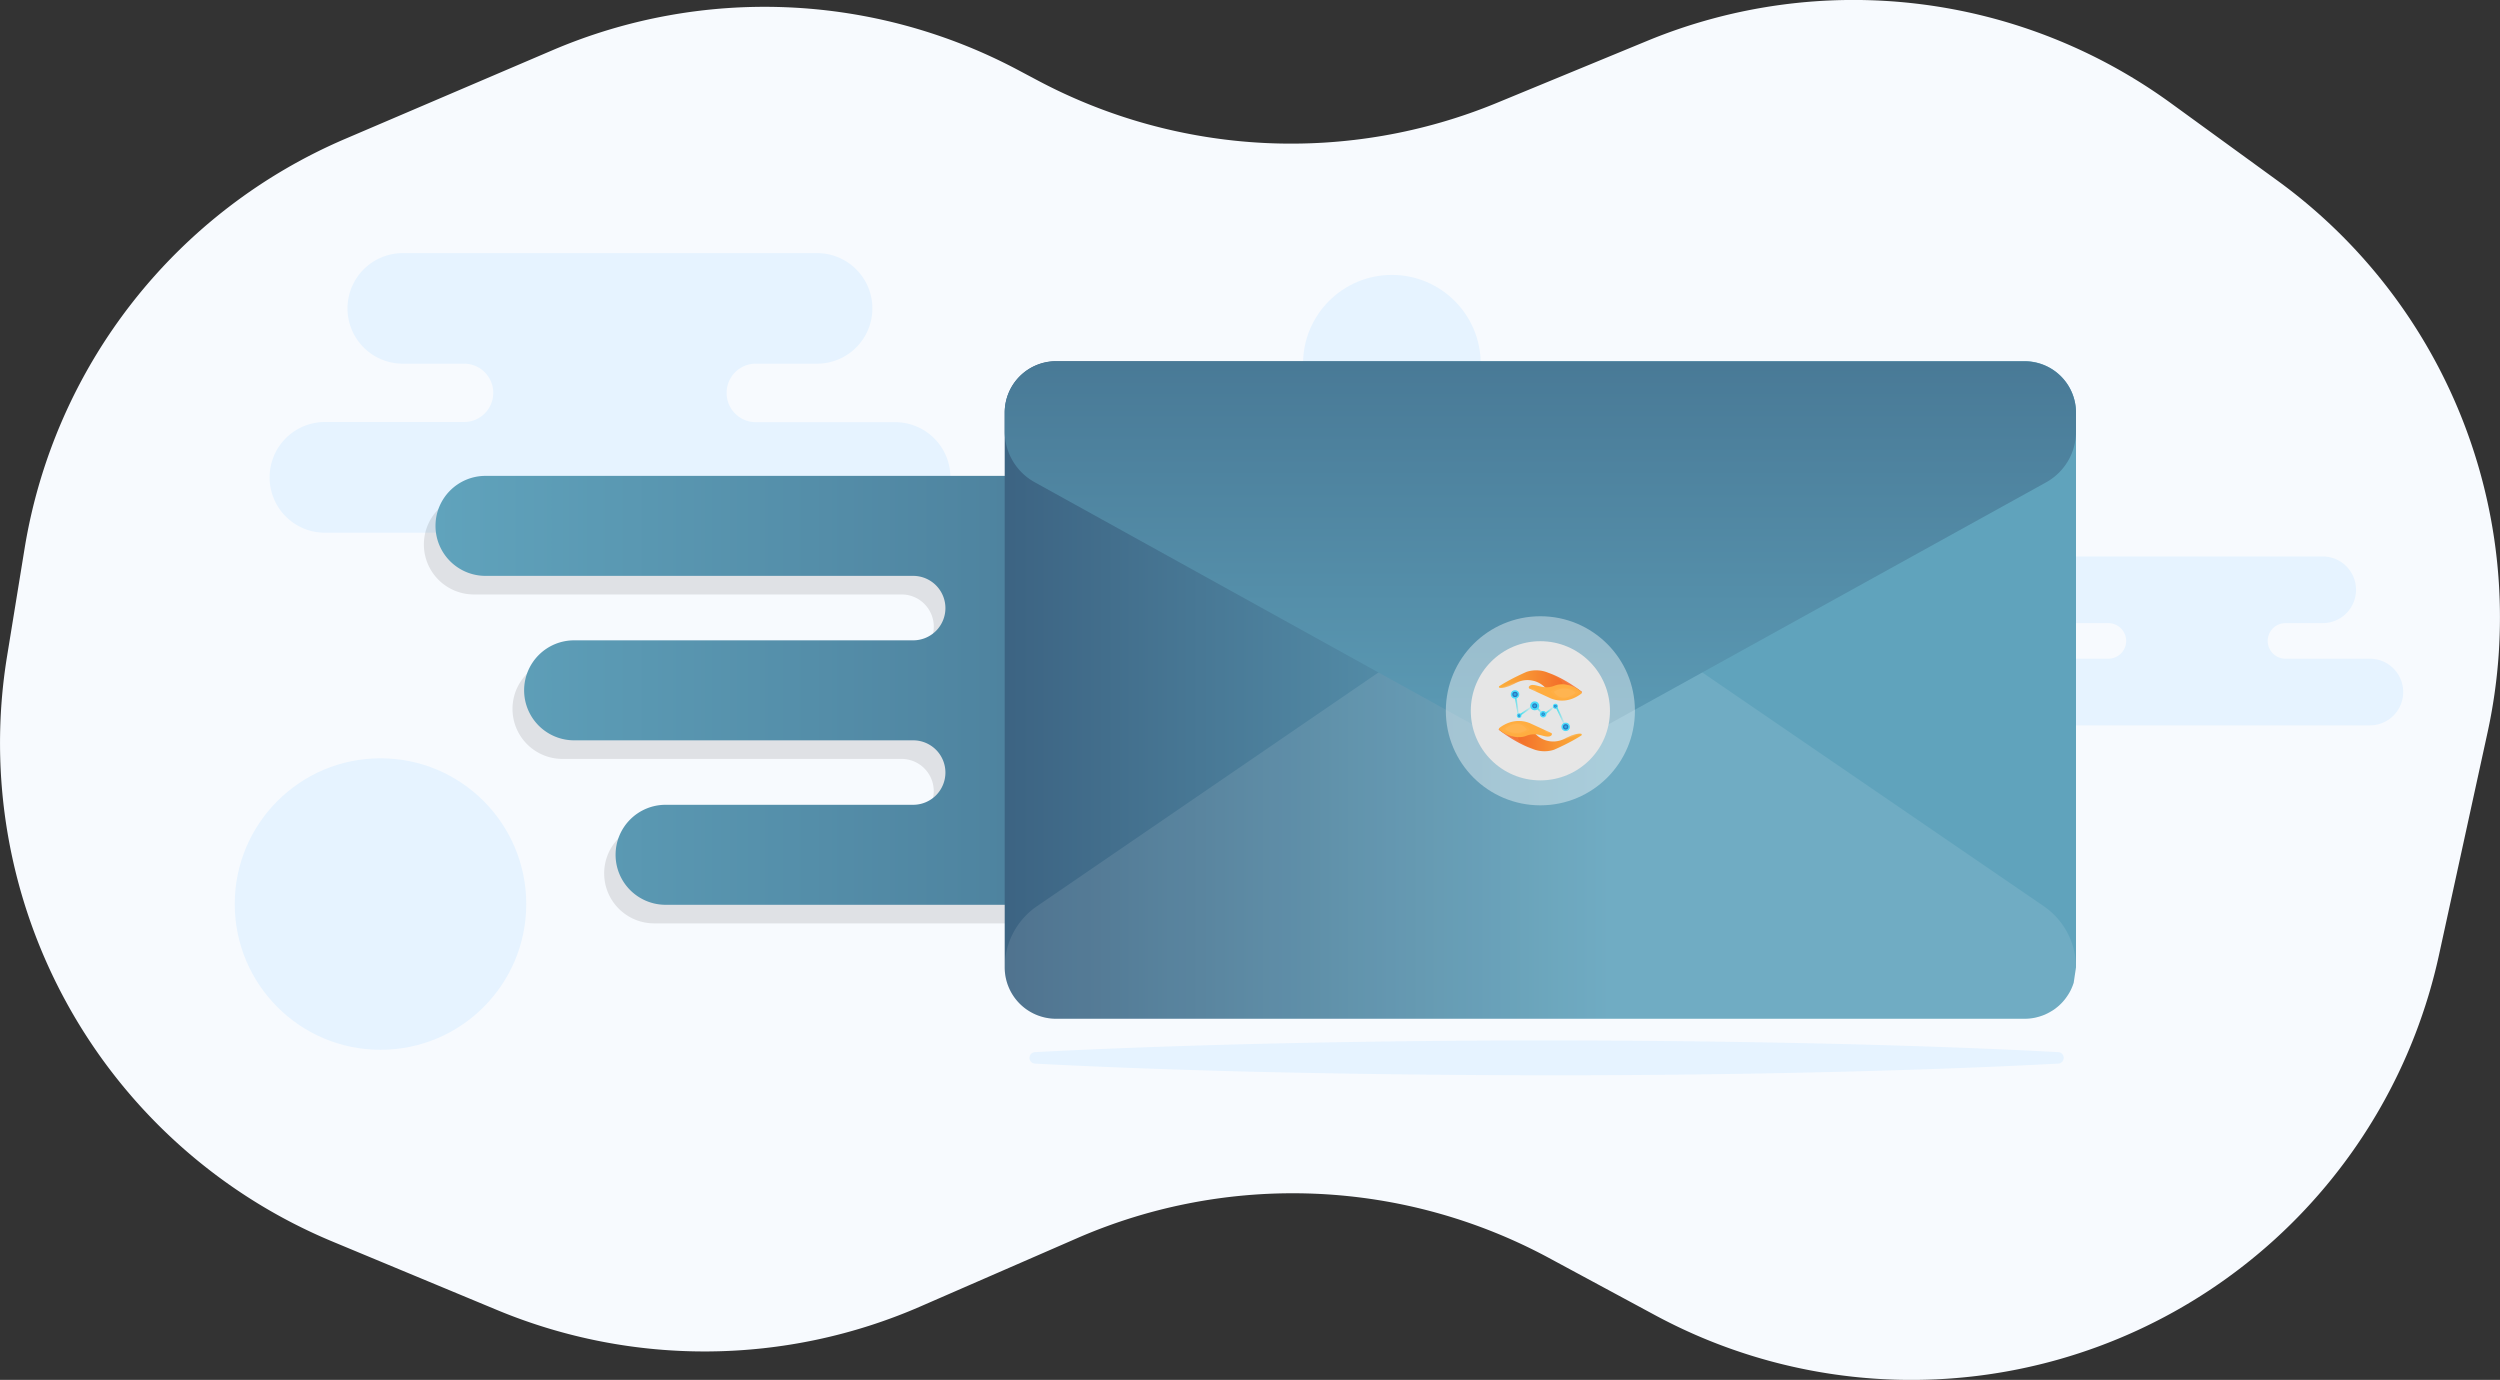 <svg id="Layer_1" data-name="Layer 1" xmlns="http://www.w3.org/2000/svg" xmlns:xlink="http://www.w3.org/1999/xlink" viewBox="0 0 600 331.17"><rect x="0" y="0" width="600" height="331.17" fill="#333333" stroke="none"/><defs><style>.cls-1{fill:#f7fafe;}.cls-2{fill:#e6f3ff;}.cls-3,.cls-6{opacity:0.1;}.cls-4{fill:url(#linear-gradient);}.cls-5{fill:url(#linear-gradient-2);}.cls-10,.cls-23,.cls-24,.cls-26,.cls-27,.cls-28,.cls-6,.cls-8{fill:#fff;}.cls-7{fill:url(#linear-gradient-3);}.cls-8{opacity:0.4;}.cls-9{fill:#e6e6e6;}.cls-10{opacity:0.09;}.cls-11,.cls-17,.cls-18,.cls-19,.cls-20,.cls-21{stroke:#48dbfb;}.cls-11,.cls-12,.cls-13,.cls-14,.cls-15,.cls-16,.cls-17,.cls-18,.cls-19,.cls-20,.cls-21{stroke-miterlimit:10;}.cls-11,.cls-19{stroke-width:0.29px;}.cls-11{fill:url(#radial-gradient);}.cls-12,.cls-13,.cls-14,.cls-15,.cls-16{fill:none;}.cls-12,.cls-13,.cls-14,.cls-15,.cls-16,.cls-18,.cls-20{stroke-width:0.39px;}.cls-12{stroke:url(#Blue_Sky);}.cls-13{stroke:url(#Blue_Sky-2);}.cls-14{stroke:url(#Blue_Sky-3);}.cls-15{stroke:url(#Blue_Sky-4);}.cls-16{stroke:url(#Blue_Sky-5);}.cls-17{stroke-width:0.49px;fill:url(#radial-gradient-2);}.cls-18{fill:url(#radial-gradient-3);}.cls-19{fill:url(#radial-gradient-4);}.cls-20{fill:url(#radial-gradient-5);}.cls-21{stroke-width:0.39px;fill:url(#radial-gradient-6);}.cls-22{fill:url(#linear-gradient-4);}.cls-23{opacity:0.06;}.cls-24{opacity:0.08;}.cls-25{fill:#ffad40;}.cls-26{opacity:0.03;}.cls-27{opacity:0.02;}.cls-28{opacity:0.04;}.cls-29{fill:url(#linear-gradient-5);}</style><linearGradient id="linear-gradient" x1="487.55" y1="384" x2="761.3" y2="384" gradientUnits="userSpaceOnUse"><stop offset="0" stop-color="#60a3bc"/><stop offset="1" stop-color="#3c6382"/></linearGradient><linearGradient id="linear-gradient-2" x1="623.17" y1="384" x2="769.48" y2="384" gradientUnits="userSpaceOnUse"><stop offset="0" stop-color="#3c6382"/><stop offset="1" stop-color="#60a3bc"/></linearGradient><linearGradient id="linear-gradient-3" x1="752.69" y1="417.21" x2="752.69" y2="243.9" xlink:href="#linear-gradient"/><radialGradient id="radial-gradient" cx="364.59" cy="171.75" r="0.41" gradientUnits="userSpaceOnUse"><stop offset="0.23" stop-color="#29abe2"/><stop offset="1" stop-color="#2e3192"/></radialGradient><linearGradient id="Blue_Sky" x1="373.43" y1="171.86" x2="375.7" y2="171.86" gradientUnits="userSpaceOnUse"><stop offset="0" stop-color="#3ddeed"/><stop offset="1" stop-color="#3ddeed" stop-opacity="0"/></linearGradient><linearGradient id="Blue_Sky-2" x1="370.8" y1="170.49" x2="372.98" y2="170.49" xlink:href="#Blue_Sky"/><linearGradient id="Blue_Sky-3" x1="368.82" y1="170.47" x2="370.1" y2="170.47" xlink:href="#Blue_Sky"/><linearGradient id="Blue_Sky-4" x1="364.78" y1="170.61" x2="367.67" y2="170.61" xlink:href="#Blue_Sky"/><linearGradient id="Blue_Sky-5" x1="363.58" y1="169.42" x2="364.61" y2="169.42" xlink:href="#Blue_Sky"/><radialGradient id="radial-gradient-2" cx="368.33" cy="169.4" r="0.83" xlink:href="#radial-gradient"/><radialGradient id="radial-gradient-3" cx="370.36" cy="171.41" r="0.59" xlink:href="#radial-gradient"/><radialGradient id="radial-gradient-4" cx="373.29" cy="169.5" r="0.46" xlink:href="#radial-gradient"/><radialGradient id="radial-gradient-5" cx="375.76" cy="174.45" r="0.83" xlink:href="#radial-gradient"/><radialGradient id="radial-gradient-6" cx="363.61" cy="166.66" r="0.83" xlink:href="#radial-gradient"/><linearGradient id="linear-gradient-4" x1="742.69" y1="381.94" x2="762.68" y2="381.94" gradientUnits="userSpaceOnUse"><stop offset="0" stop-color="#fbb03b"/><stop offset="1" stop-color="#f15a24"/></linearGradient><linearGradient id="linear-gradient-5" x1="476.14" y1="564.28" x2="496.14" y2="564.28" gradientTransform="translate(1238.83 960.34) rotate(180)" xlink:href="#linear-gradient-4"/></defs><title>Verification Illustration</title><path class="cls-1" d="M980,394.26l-11.65,53.38a129.59,129.59,0,0,1-188.1,86.43l-25.52-13.76a129.56,129.56,0,0,0-113.19-4.75L603.81,532a129.65,129.65,0,0,1-101.45.84l-39.5-16.43A129.57,129.57,0,0,1,384.7,375.88L388.91,350a129.61,129.61,0,0,1,77-98.29l49.65-21.23a129.58,129.58,0,0,1,111.69,4.69l4.88,2.59a129.54,129.54,0,0,0,110.17,5.32l36.1-14.89A129.61,129.61,0,0,1,904,243.16l25.62,18.62A129.59,129.59,0,0,1,980,394.26Z" transform="translate(-383 -218.41)"/><circle class="cls-2" cx="334.05" cy="87.3" r="21.32"/><path class="cls-2" d="M557.39,312.69h0a7,7,0,0,1,7-7h14.71a13.27,13.27,0,0,0,13.27-13.26h0a13.27,13.27,0,0,0-13.27-13.27H479.66a13.27,13.27,0,0,0-13.26,13.27h0a13.26,13.26,0,0,0,13.26,13.26h14.72a7,7,0,0,1,7,7h0a7,7,0,0,1-7,7H461A13.27,13.27,0,0,0,447.71,333h0A13.26,13.26,0,0,0,461,346.26H597.83A13.27,13.27,0,0,0,611.1,333h0a13.27,13.27,0,0,0-13.27-13.27h-33.4A7,7,0,0,1,557.39,312.69Z" transform="translate(-383 -218.41)"/><path class="cls-2" d="M927.25,372.23h0a4.27,4.27,0,0,1,4.27-4.27h8.93a8,8,0,0,0,8-8h0a8,8,0,0,0-8-8H880.11a8,8,0,0,0-8.05,8h0a8.05,8.05,0,0,0,8.05,8H889a4.28,4.28,0,0,1,4.28,4.27h0A4.28,4.28,0,0,1,889,376.5H868.77a8,8,0,0,0-8,8h0a8,8,0,0,0,8,8h83a8,8,0,0,0,8-8h0a8,8,0,0,0-8-8H931.52A4.27,4.27,0,0,1,927.25,372.23Z" transform="translate(-383 -218.41)"/><circle class="cls-2" cx="91.32" cy="216.97" r="34.98"/><path class="cls-3" d="M643,337.08H496.73a12,12,0,0,0-12,12h0a12,12,0,0,0,12,12H599.38a7.73,7.73,0,0,1,7.73,7.74h0a7.73,7.73,0,0,1-7.73,7.73H518a12,12,0,0,0-12,12h0a12,12,0,0,0,12,12h81.37a7.73,7.73,0,0,1,7.73,7.73h0a7.74,7.74,0,0,1-7.73,7.74H540a12,12,0,0,0-12,12h0a12,12,0,0,0,12,12H758.51V337.08Z" transform="translate(-383 -218.41)"/><path class="cls-4" d="M645.82,332.62H499.52a12,12,0,0,0-12,12h0a12,12,0,0,0,12,12H602.17a7.74,7.74,0,0,1,7.73,7.74h0a7.73,7.73,0,0,1-7.73,7.73H520.79a12,12,0,0,0-12,12h0a12,12,0,0,0,12,12h81.38a7.73,7.73,0,0,1,7.73,7.73h0a7.74,7.74,0,0,1-7.73,7.74H542.74a12,12,0,0,0-12,12h0a12,12,0,0,0,12,12H761.3V332.62Z" transform="translate(-383 -218.41)"/><path class="cls-5" d="M881.24,317.43V450.58l-.55,3.66a11.08,11.08,0,0,1-.42,1.14l-.24.54a11.37,11.37,0,0,1-.9,1.55,12,12,0,0,1-1.5,1.83l-.43.41c-.3.27-.6.51-.91.75s-.65.46-1,.66a13.26,13.26,0,0,1-1.59.82c-.37.15-.75.29-1.14.41s-.78.22-1.18.31a12.64,12.64,0,0,1-2.48.25H636.46a12.33,12.33,0,0,1-12.33-12.33V317.43a12.34,12.34,0,0,1,12.33-12.34H868.91A12.34,12.34,0,0,1,881.24,317.43Z" transform="translate(-383 -218.41)"/><path class="cls-6" d="M873.5,435.89a17.81,17.81,0,0,1,7.74,14.69h0a12.33,12.33,0,0,1-12.33,12.33H636.46a12.33,12.33,0,0,1-12.33-12.33h0a17.8,17.8,0,0,1,7.75-14.69L752.69,353.2Z" transform="translate(-383 -218.41)"/><path class="cls-7" d="M881.24,317.43V322a13.92,13.92,0,0,1-7.17,12.17L791.55,379.8,761.7,396.31a18.59,18.59,0,0,1-18,0L713.82,379.8,631.3,334.13A13.92,13.92,0,0,1,624.13,322v-4.53a12.34,12.34,0,0,1,12.33-12.34H868.91A12.34,12.34,0,0,1,881.24,317.43Z" transform="translate(-383 -218.41)"/><path class="cls-2" d="M631.46,473.68a1.38,1.38,0,0,1,0-2.76c16.71-.88,33.42-1.45,50.13-1.9q36.25-.91,72.53-.9t72.52.89c16.76.45,33.52,1,50.27,1.91a1.38,1.38,0,0,1,0,2.76c-16.75.89-33.51,1.46-50.27,1.91q-36.25.92-72.52.89t-72.53-.9C664.88,475.13,648.17,474.56,631.46,473.68Z" transform="translate(-383 -218.41)"/><circle class="cls-8" cx="369.69" cy="170.59" r="22.69"/><circle class="cls-9" cx="369.69" cy="170.59" r="16.7"/><path class="cls-10" d="M756.82,384.4a3.32,3.32,0,0,1,3.49.11.15.15,0,0,1,0,.24c-.53.41-2.3,1.55-3.54-.13A.15.15,0,0,1,756.82,384.4Z" transform="translate(-383 -218.41)"/><circle class="cls-11" cx="364.59" cy="171.75" r="0.41"/><line class="cls-12" x1="373.61" y1="169.83" x2="375.52" y2="173.88"/><line class="cls-13" x1="370.92" y1="171.24" x2="372.86" y2="169.75"/><line class="cls-14" x1="368.96" y1="169.95" x2="369.96" y2="170.98"/><line class="cls-15" x1="367.56" y1="169.7" x2="364.89" y2="171.52"/><line class="cls-16" x1="364.42" y1="171.38" x2="363.77" y2="167.46"/><circle class="cls-17" cx="368.33" cy="169.4" r="0.83"/><circle class="cls-18" cx="370.36" cy="171.41" r="0.59"/><circle class="cls-19" cx="373.29" cy="169.5" r="0.46"/><circle class="cls-20" cx="375.76" cy="174.45" r="0.82"/><circle class="cls-21" cx="363.61" cy="166.66" r="0.82"/><path class="cls-22" d="M762.68,384.61c-1.1,0-8.07-.08-8.7-1a3.29,3.29,0,0,0-.27-.32,5.93,5.93,0,0,0-6.23-1.27l-.24.1-.46.21-.23.12c-.38.19-.73.34-1,.47a8.45,8.45,0,0,1-1,.36l-.35.1a6.57,6.57,0,0,1-.71.12,3.21,3.21,0,0,1-.54,0,.23.23,0,0,1-.19-.31h0a.27.27,0,0,1,.09-.12l.21-.13.12-.07.12-.08h0l.66-.4.15-.09.14-.08.72-.4h0c1.1-.61,2.57-1.35,4.42-2.17a7.46,7.46,0,0,1,5.23.24,20.12,20.12,0,0,1,2.16.9h0a30.8,30.8,0,0,1,2.94,1.63h0c.61.38,1.16.75,1.63,1.07l.11.09,0,0,.19.13c.46.33.8.59,1,.74h0Z" transform="translate(-383 -218.41)"/><path class="cls-23" d="M754.58,379.89a29.69,29.69,0,0,1,6.75,3.61l.11.09-5.29.19C760,382.71,757,381,754.58,379.89Z" transform="translate(-383 -218.41)"/><path class="cls-24" d="M761.67,383.74l-2-.55-.1-.36a9.8,9.8,0,0,0-2.79-2,35,35,0,0,1,4.57,2.7l.11.09Z" transform="translate(-383 -218.41)"/><path class="cls-6" d="M761.48,383.61l-.55.06a5.31,5.31,0,0,0-1.23-1.24c.61.38,1.16.75,1.63,1.07l.11.09Z" transform="translate(-383 -218.41)"/><path class="cls-25" d="M762.57,384.84a8.48,8.48,0,0,1-2.44,1.34,7,7,0,0,1-5.28-.31l-3-1.38-.18-.09-.19-.09-1-.45-.2-.1-.14-.06s-.05,0-.06,0a.38.38,0,0,1-.1-.54,1.07,1.07,0,0,1,.95-.35c1.22,0,2.77,1.11,5.15.17s5.12.24,6.41,1.42A.31.31,0,0,1,762.57,384.84Z" transform="translate(-383 -218.41)"/><path class="cls-26" d="M755.43,384.2a6.18,6.18,0,0,1,6.27.19.25.25,0,0,1,0,.41c-.94.69-4.13,2.66-6.36-.23A.24.24,0,0,1,755.43,384.2Z" transform="translate(-383 -218.41)"/><path class="cls-23" d="M756.12,384.3a4.62,4.62,0,0,1,4.89.16.21.21,0,0,1,0,.34c-.74.56-3.22,2.17-5-.19A.22.22,0,0,1,756.12,384.3Z" transform="translate(-383 -218.41)"/><path class="cls-27" d="M752,384.47l-.06,0-.18-.09-.19-.09-1-.45-.2-.1-.14-.06s-.05,0-.06,0h0a.08.08,0,0,1,.07-.1,2,2,0,0,1,1.78.8A.08.08,0,0,1,752,384.47Z" transform="translate(-383 -218.41)"/><path class="cls-28" d="M751.77,384.39h0l-.19-.09-1-.45-.2-.1v0s0-.07.06-.08a1.45,1.45,0,0,1,1.38.63A.06.06,0,0,1,751.77,384.39Z" transform="translate(-383 -218.41)"/><path class="cls-23" d="M751.56,384.3h0l-1-.45v0a.05.05,0,0,1,0-.06,1.05,1.05,0,0,1,1,.45A0,0,0,0,1,751.56,384.3Z" transform="translate(-383 -218.41)"/><path class="cls-23" d="M747.48,382l-.24.1-.46.21c-.47.24-.9.44-1.28.59a8.45,8.45,0,0,1-1,.36,5.73,5.73,0,0,1-1.06.22,3.21,3.21,0,0,1-.54,0,.23.23,0,0,1-.19-.31s0,.26.69.14S746.92,381.73,747.48,382Z" transform="translate(-383 -218.41)"/><path class="cls-24" d="M747.24,382.12l-.46.21c-.47.24-.9.44-1.28.59a8.45,8.45,0,0,1-1,.36,5.73,5.73,0,0,1-1.06.22A20.2,20.2,0,0,1,747.24,382.12Z" transform="translate(-383 -218.41)"/><path class="cls-6" d="M746.55,382.45c-.38.19-.73.34-1,.47a8.45,8.45,0,0,1-1,.36l-.35.1a10.91,10.91,0,0,1,2.41-.93Z" transform="translate(-383 -218.41)"/><path class="cls-29" d="M742.69,393.39c1.11,0,8.08.08,8.7,1a3.29,3.29,0,0,0,.27.32,5.94,5.94,0,0,0,6.23,1.27l.24-.1a4.69,4.69,0,0,0,.46-.21l.23-.12c.38-.19.73-.34,1-.47a8.45,8.45,0,0,1,1-.36l.36-.1a6.06,6.06,0,0,1,.7-.12,3.21,3.21,0,0,1,.54,0,.23.23,0,0,1,.19.31h0a.27.27,0,0,1-.09.12l-.21.13-.12.07-.12.08h0l-.67.4-.15.09-.14.08-.71.4h0c-1.11.61-2.58,1.35-4.43,2.17a7.46,7.46,0,0,1-5.23-.24,21,21,0,0,1-2.16-.9h0a30.8,30.8,0,0,1-2.94-1.63h0c-.61-.38-1.16-.75-1.62-1.07l-.12-.09,0,0-.18-.13c-.47-.33-.81-.59-1-.74h0Z" transform="translate(-383 -218.41)"/><path class="cls-23" d="M750.79,398.11a29.38,29.38,0,0,1-6.74-3.61l-.12-.09,5.29-.19C745.37,395.29,748.37,397.05,750.79,398.11Z" transform="translate(-383 -218.41)"/><path class="cls-24" d="M743.71,394.26l2,.55.1.36a9.8,9.8,0,0,0,2.79,2,34.14,34.14,0,0,1-4.56-2.7l-.12-.09Z" transform="translate(-383 -218.41)"/><path class="cls-6" d="M743.89,394.39l.56-.06c.14.4,1.16,1.19,1.22,1.24-.61-.38-1.16-.75-1.62-1.07l-.12-.09Z" transform="translate(-383 -218.41)"/><path class="cls-25" d="M742.8,393.16a8.48,8.48,0,0,1,2.44-1.34,7,7,0,0,1,5.28.31l3,1.38.18.09.19.09,1,.45.2.1.13.06.07,0a.38.38,0,0,1,.09.54c-.12.18-.39.35-.95.35-1.22,0-2.77-1.11-5.15-.17-2.22.87-5.12-.24-6.41-1.42A.32.32,0,0,1,742.8,393.16Z" transform="translate(-383 -218.41)"/><path class="cls-26" d="M749.94,393.8a6.18,6.18,0,0,1-6.27-.19.25.25,0,0,1,0-.41c1-.69,4.13-2.66,6.37.23A.25.25,0,0,1,749.94,393.8Z" transform="translate(-383 -218.41)"/><path class="cls-23" d="M749.26,393.7a4.64,4.64,0,0,1-4.9-.16.22.22,0,0,1,0-.34c.74-.56,3.22-2.17,5,.19A.22.22,0,0,1,749.26,393.7Z" transform="translate(-383 -218.41)"/><path class="cls-27" d="M753.41,393.53l.06,0,.18.09.19.09,1,.45.2.1.13.06.07,0h0a.08.08,0,0,1-.07.1,2,2,0,0,1-1.78-.8A.08.08,0,0,1,753.41,393.53Z" transform="translate(-383 -218.41)"/><path class="cls-28" d="M753.61,393.61h0l.19.09,1,.45.2.1v0a.07.07,0,0,1,0,.08,1.46,1.46,0,0,1-1.39-.63A.06.06,0,0,1,753.61,393.61Z" transform="translate(-383 -218.41)"/><path class="cls-23" d="M753.81,393.7h0l1,.45v0s0,0,0,.06a1.05,1.05,0,0,1-1-.45A0,0,0,0,1,753.81,393.7Z" transform="translate(-383 -218.41)"/><path class="cls-23" d="M757.89,396l.24-.1a4.69,4.69,0,0,0,.46-.21c.47-.24.9-.44,1.28-.59a8.45,8.45,0,0,1,1-.36,5.73,5.73,0,0,1,1.06-.22,3.21,3.21,0,0,1,.54,0,.23.23,0,0,1,.19.31s0-.26-.69-.14S758.45,396.27,757.89,396Z" transform="translate(-383 -218.41)"/><path class="cls-24" d="M758.13,395.88a4.69,4.69,0,0,0,.46-.21c.47-.24.9-.44,1.28-.59a8.45,8.45,0,0,1,1-.36,5.73,5.73,0,0,1,1.06-.22A20.2,20.2,0,0,1,758.13,395.88Z" transform="translate(-383 -218.41)"/><path class="cls-6" d="M758.82,395.55c.38-.19.73-.34,1-.47a8.45,8.45,0,0,1,1-.36l.36-.1a11.06,11.06,0,0,1-2.42.93Z" transform="translate(-383 -218.41)"/></svg>